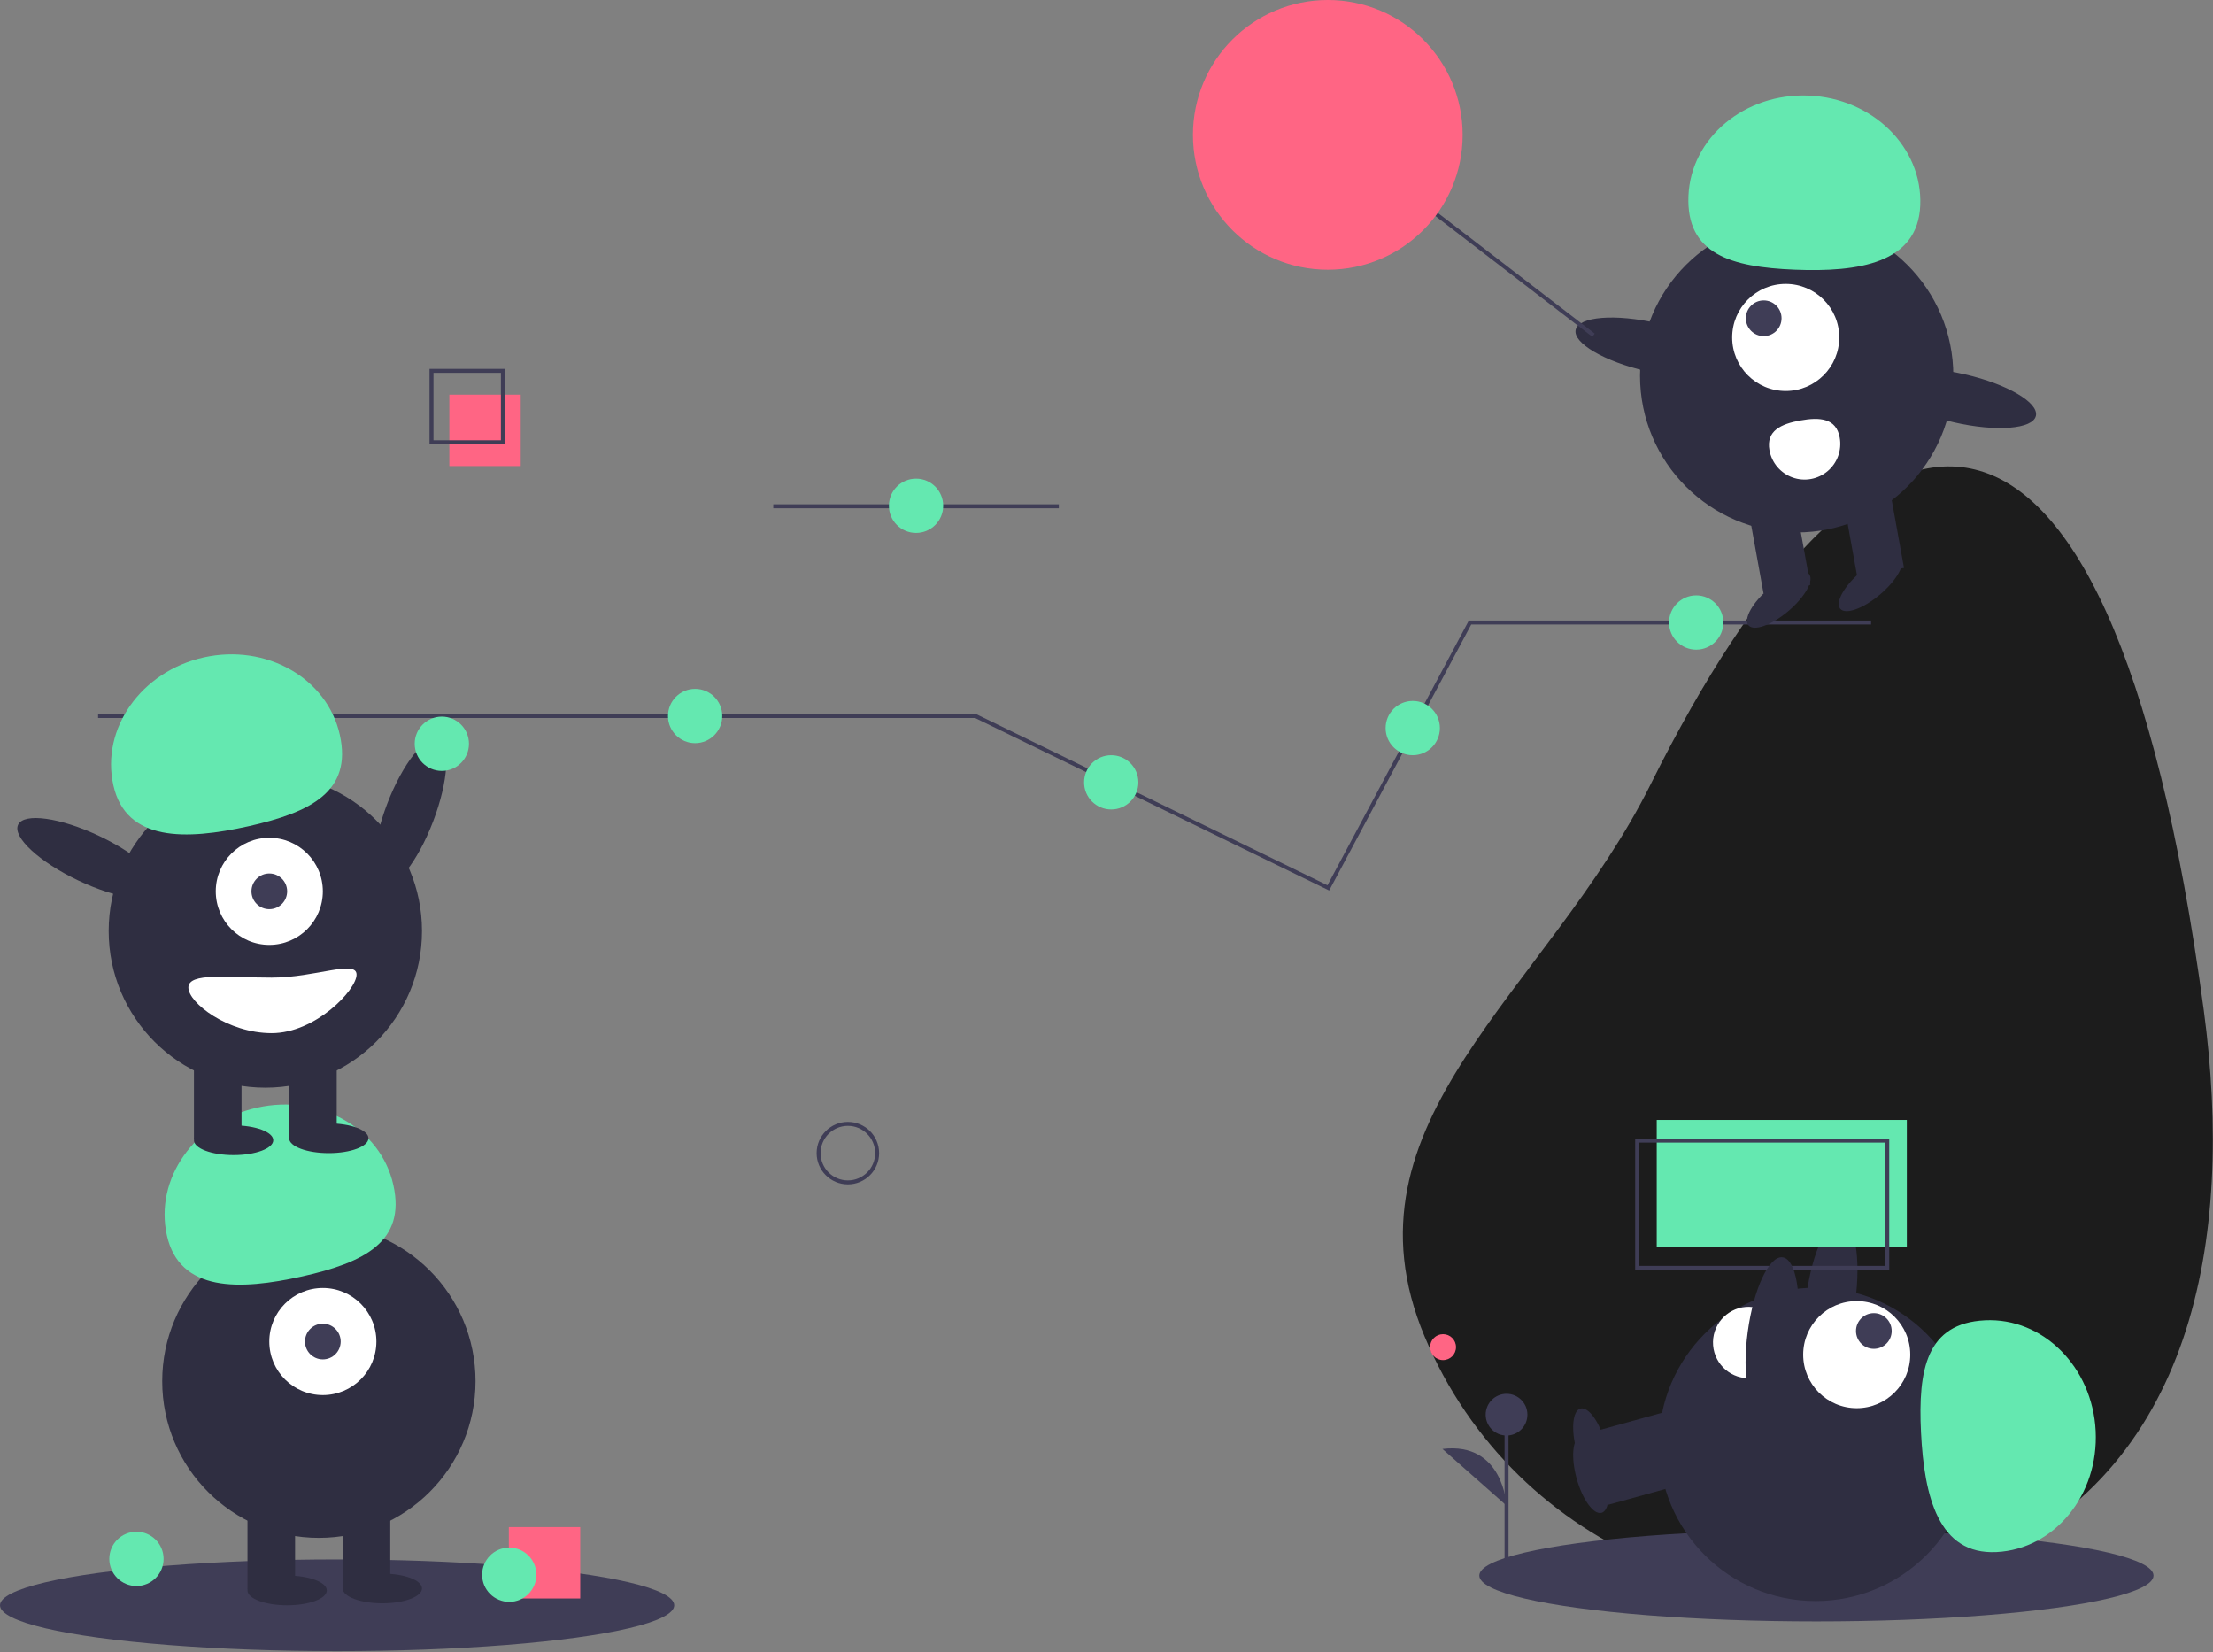 <?xml version="1.0" encoding="UTF-8"?>
<svg width="1116px" height="833px" viewBox="0 0 1116 833" version="1.1" xmlns="http://www.w3.org/2000/svg" xmlns:xlink="http://www.w3.org/1999/xlink">
    <rect x="0" y="0" width="1116" height="833" fill="#808080" stroke="none"/>
    <!-- Generator: Sketch 55.2 (78181) - https://sketchapp.com -->
    <title>resource</title>
    <desc>Created with Sketch.</desc>
    <g id="Page-1" stroke="none" stroke-width="1" fill="none" fill-rule="evenodd">
        <g id="Artboard-Copy" transform="translate(-584, -309)">
            <g id="resource" transform="translate(584, 309)">
                <path d="M389.957,255.282 L533.957,255.282" id="Path" stroke="#3F3D56" stroke-width="2"></path>
                <ellipse id="Oval" fill="#2F2E41" fill-rule="nonzero" transform="translate(206.824, 409.78) rotate(-69.082) translate(-206.824, -409.78) " cx="206.824" cy="409.78" rx="39.5" ry="12.4"></ellipse>
                <path d="M1111.335,509.296 C1127,625.885 1105.668,742.6 997.166,788.049 C888.664,833.498 763.861,782.383 718.413,673.88 C672.964,565.378 780.197,500.457 832.581,395.127 C938.957,181.234 1062.685,147.231 1111.335,509.296 Z" id="Path" fill="#1C1C1C" fill-rule="nonzero"></path>
                <ellipse id="Oval" fill="#3F3D56" fill-rule="nonzero" cx="916" cy="794.436" rx="170" ry="23.127"></ellipse>
                <rect id="Rectangle" fill="#2F2E41" fill-rule="nonzero" transform="translate(828.709, 741.414) rotate(-105.452) translate(-828.709, -741.414) " x="816.709" y="719.914" width="24" height="43"></rect>
                <ellipse id="Oval" fill="#2F2E41" fill-rule="nonzero" transform="translate(802.316, 743.522) rotate(-15.452) translate(-802.316, -743.522) " cx="802.316" cy="743.522" rx="7.5" ry="20"></ellipse>
                <ellipse id="Oval" fill="#2F2E41" fill-rule="nonzero" transform="translate(923.318, 654.351) rotate(-82.281) translate(-923.318, -654.351) " cx="923.318" cy="654.351" rx="39.5" ry="12.4"></ellipse>
                <circle id="Oval" fill="#2F2E41" fill-rule="nonzero" cx="915.585" cy="728.299" r="79"></circle>
                <rect id="Rectangle" fill="#2F2E41" fill-rule="nonzero" transform="translate(828.709, 727.414) rotate(-105.452) translate(-828.709, -727.414) " x="816.709" y="705.914" width="24" height="43"></rect>
                <ellipse id="Oval" fill="#2F2E41" fill-rule="nonzero" transform="translate(802.316, 729.522) rotate(-15.452) translate(-802.316, -729.522) " cx="802.316" cy="729.522" rx="7.5" ry="20"></ellipse>
                <circle id="Oval" fill="#FFFFFF" fill-rule="nonzero" cx="936.329" cy="683.043" r="27"></circle>
                <circle id="Oval" fill="#3F3D56" fill-rule="nonzero" cx="944.963" cy="671.116" r="9"></circle>
                <path d="M1006.815,782.588 C1036.049,781.124 1058.439,753.78 1056.824,721.511 C1055.209,689.243 1030.201,664.271 1000.966,665.734 C971.732,667.197 967.144,690.146 968.759,722.414 C970.374,754.683 977.58,784.051 1006.815,782.588 Z" id="Path" fill="#64E8B0" fill-rule="nonzero"></path>
                <path d="M883.298,694.874 C873.391,695.673 864.711,688.291 863.909,678.384 C863.108,668.477 870.487,659.796 880.394,658.991 C890.302,658.189 893.005,666.056 893.807,675.964 C894.609,685.873 893.206,694.072 883.298,694.874 Z" id="Path" fill="#FFFFFF" fill-rule="nonzero"></path>
                <polyline id="Path" stroke="#3F3D56" stroke-width="2" points="49.464 361.025 491.957 361.025 560.56 394.447 669.866 447.699 741.334 313.887 943.574 313.887"></polyline>
                <circle id="Oval" fill="#64E8B0" fill-rule="nonzero" cx="222.811" cy="375.025" r="13.685"></circle>
                <circle id="Oval" fill="#64E8B0" fill-rule="nonzero" cx="350.541" cy="361.025" r="13.685"></circle>
                <circle id="Oval" fill="#64E8B0" fill-rule="nonzero" cx="560.384" cy="394.478" r="13.685"></circle>
                <circle id="Oval" fill="#64E8B0" fill-rule="nonzero" cx="855.379" cy="313.887" r="13.685"></circle>
                <circle id="Oval" fill="#64E8B0" fill-rule="nonzero" cx="712.443" cy="367.108" r="13.685"></circle>
                <circle id="Oval" stroke="#3F3D56" stroke-width="2" cx="427.576" cy="581.441" r="14.756"></circle>
                <ellipse id="Oval" fill="#3F3D56" fill-rule="nonzero" cx="170" cy="809.436" rx="170" ry="23.127"></ellipse>
                <circle id="Oval" fill="#2F2E41" fill-rule="nonzero" cx="160.805" cy="696.436" r="79"></circle>
                <rect id="Rectangle" fill="#2F2E41" fill-rule="nonzero" x="124.805" y="758.436" width="24" height="43"></rect>
                <rect id="Rectangle" fill="#2F2E41" fill-rule="nonzero" x="172.805" y="758.436" width="24" height="43"></rect>
                <ellipse id="Oval" fill="#2F2E41" fill-rule="nonzero" cx="144.805" cy="801.936" rx="20" ry="7.5"></ellipse>
                <ellipse id="Oval" fill="#2F2E41" fill-rule="nonzero" cx="192.805" cy="800.936" rx="20" ry="7.5"></ellipse>
                <circle id="Oval" fill="#FFFFFF" fill-rule="nonzero" cx="162.805" cy="676.436" r="27"></circle>
                <circle id="Oval" fill="#3F3D56" fill-rule="nonzero" cx="162.805" cy="676.436" r="9"></circle>
                <path d="M84.172,622.969 C77.793,594.401 98.184,565.535 129.716,558.494 C161.248,551.453 191.981,568.904 198.36,597.471 C204.739,626.039 183.841,636.575 152.309,643.616 C120.777,650.657 90.551,651.536 84.172,622.969 Z" id="Path" fill="#64E8B0" fill-rule="nonzero"></path>
                <circle id="Oval" fill="#2F2E41" fill-rule="nonzero" cx="133.805" cy="469.436" r="79"></circle>
                <rect id="Rectangle" fill="#2F2E41" fill-rule="nonzero" x="97.805" y="531.436" width="24" height="43"></rect>
                <rect id="Rectangle" fill="#2F2E41" fill-rule="nonzero" x="145.805" y="531.436" width="24" height="43"></rect>
                <ellipse id="Oval" fill="#2F2E41" fill-rule="nonzero" cx="117.805" cy="574.936" rx="20" ry="7.5"></ellipse>
                <ellipse id="Oval" fill="#2F2E41" fill-rule="nonzero" cx="165.805" cy="573.936" rx="20" ry="7.5"></ellipse>
                <circle id="Oval" fill="#FFFFFF" fill-rule="nonzero" cx="135.805" cy="449.436" r="27"></circle>
                <circle id="Oval" fill="#3F3D56" fill-rule="nonzero" cx="135.805" cy="449.436" r="9"></circle>
                <path d="M57.172,395.969 C50.793,367.401 71.184,338.535 102.716,331.494 C134.248,324.453 164.981,341.904 171.36,370.471 C177.739,399.039 156.841,409.575 125.309,416.616 C93.777,423.657 63.551,424.536 57.172,395.969 Z" id="Path" fill="#64E8B0" fill-rule="nonzero"></path>
                <ellipse id="Oval" fill="#2F2E41" fill-rule="nonzero" transform="translate(44.824, 432.78) rotate(-64.626) translate(-44.824, -432.78) " cx="44.824" cy="432.78" rx="12.4" ry="39.5"></ellipse>
                <path d="M95,497.936 C95,505.668 114.909,520.936 137,520.936 C159.091,520.936 179.805,499.168 179.805,491.436 C179.805,483.704 159.091,492.936 137,492.936 C114.909,492.936 95,490.204 95,497.936 Z" id="Path" fill="#FFFFFF" fill-rule="nonzero"></path>
                <rect id="Rectangle" fill="#64E8B0" fill-rule="nonzero" x="835.474" y="564.71" width="126.129" height="64.161"></rect>
                <rect id="Rectangle" stroke="#3F3D56" stroke-width="2" x="825.603" y="575.129" width="126.129" height="64.161"></rect>
                <rect id="Rectangle" fill="#FF6584" fill-rule="nonzero" x="226.603" y="199" width="36" height="36"></rect>
                <rect id="Rectangle" stroke="#3F3D56" stroke-width="2" x="217.603" y="187" width="36" height="36"></rect>
                <circle id="Oval" fill="#2F2E41" fill-rule="nonzero" cx="906.052" cy="189.47" r="79"></circle>
                <rect id="Rectangle" fill="#2F2E41" fill-rule="nonzero" transform="translate(944.54, 267.355) rotate(169.739) translate(-944.54, -267.355) " x="932.54" y="245.855" width="24" height="43"></rect>
                <rect id="Rectangle" fill="#2F2E41" fill-rule="nonzero" transform="translate(897.31, 275.91) rotate(169.739) translate(-897.31, -275.91) " x="885.31" y="254.41" width="24" height="43"></rect>
                <ellipse id="Oval" fill="#2F2E41" fill-rule="nonzero" transform="translate(897.022, 302.385) rotate(-40.261) translate(-897.022, -302.385) " cx="897.022" cy="302.385" rx="20" ry="7.5"></ellipse>
                <ellipse id="Oval" fill="#2F2E41" fill-rule="nonzero" transform="translate(943.27, 294.012) rotate(-40.261) translate(-943.27, -294.012) " cx="943.27" cy="294.012" rx="20" ry="7.5"></ellipse>
                <circle id="Oval" fill="#FFFFFF" fill-rule="nonzero" cx="900.521" cy="170.146" r="27"></circle>
                <circle id="Oval" fill="#3F3D56" fill-rule="nonzero" cx="889.424" cy="160.468" r="9"></circle>
                <path d="M968.372,103.527 C969.56,74.28 944.353,49.507 912.071,48.196 C879.789,46.885 852.656,69.531 851.468,98.778 C850.28,128.025 872.721,134.67 905.003,135.981 C937.285,137.293 967.184,132.774 968.372,103.527 Z" id="Path" fill="#64E8B0" fill-rule="nonzero"></path>
                <ellipse id="Oval" fill="#2F2E41" fill-rule="nonzero" transform="translate(833.107, 175.078) rotate(-77.09) translate(-833.107, -175.078) " cx="833.107" cy="175.078" rx="12.4" ry="39.5"></ellipse>
                <ellipse id="Oval" fill="#2F2E41" fill-rule="nonzero" transform="translate(988.181, 200.866) rotate(-77.09) translate(-988.181, -200.866) " cx="988.181" cy="200.866" rx="12.4" ry="39.5"></ellipse>
                <path d="M927.749,220.603 C928.895,226.931 926.578,233.389 921.67,237.545 C916.763,241.701 910.011,242.924 903.958,240.752 C897.905,238.58 893.471,233.344 892.325,227.016 C890.554,217.234 898.118,213.772 907.9,212.001 C917.682,210.23 925.979,210.821 927.749,220.603 Z" id="Path" fill="#FFFFFF" fill-rule="nonzero"></path>
                <path d="M712.603,99 L803.603,169" id="Path" stroke="#3F3D56" stroke-width="2"></path>
                <circle id="Oval" fill="#FF6584" fill-rule="nonzero" cx="669.603" cy="68" r="68"></circle>
                <ellipse id="Oval" fill="#2F2E41" fill-rule="nonzero" transform="translate(893.666, 673.122) rotate(-82.281) translate(-893.666, -673.122) " cx="893.666" cy="673.122" rx="39.5" ry="12.4"></ellipse>
                <circle id="Oval" fill="#64E8B0" fill-rule="nonzero" cx="68.811" cy="786.025" r="13.685"></circle>
                <rect id="Rectangle" fill="#FF6584" fill-rule="nonzero" x="256.603" y="770" width="36" height="36"></rect>
                <circle id="Oval" fill="#64E8B0" fill-rule="nonzero" cx="256.811" cy="794.025" r="13.685"></circle>
                <circle id="Oval" fill="#64E8B0" fill-rule="nonzero" cx="461.957" cy="255.025" r="13.685"></circle>
                <circle id="Oval" fill="#FF6584" fill-rule="nonzero" cx="727.721" cy="679.252" r="6.535"></circle>
                <path d="M759.739,787.725 L759.739,713.313" id="Path" stroke="#3F3D56" stroke-width="2" fill="#3F3D56" fill-rule="nonzero"></path>
                <circle id="Oval" fill="#3F3D56" fill-rule="nonzero" cx="759.739" cy="713.313" r="10.523"></circle>
                <path d="M759.739,759.175 C759.739,759.175 758.236,726.843 727.419,730.601" id="Path" fill="#3F3D56" fill-rule="nonzero"></path>
            </g>
        </g>
    </g>
</svg>